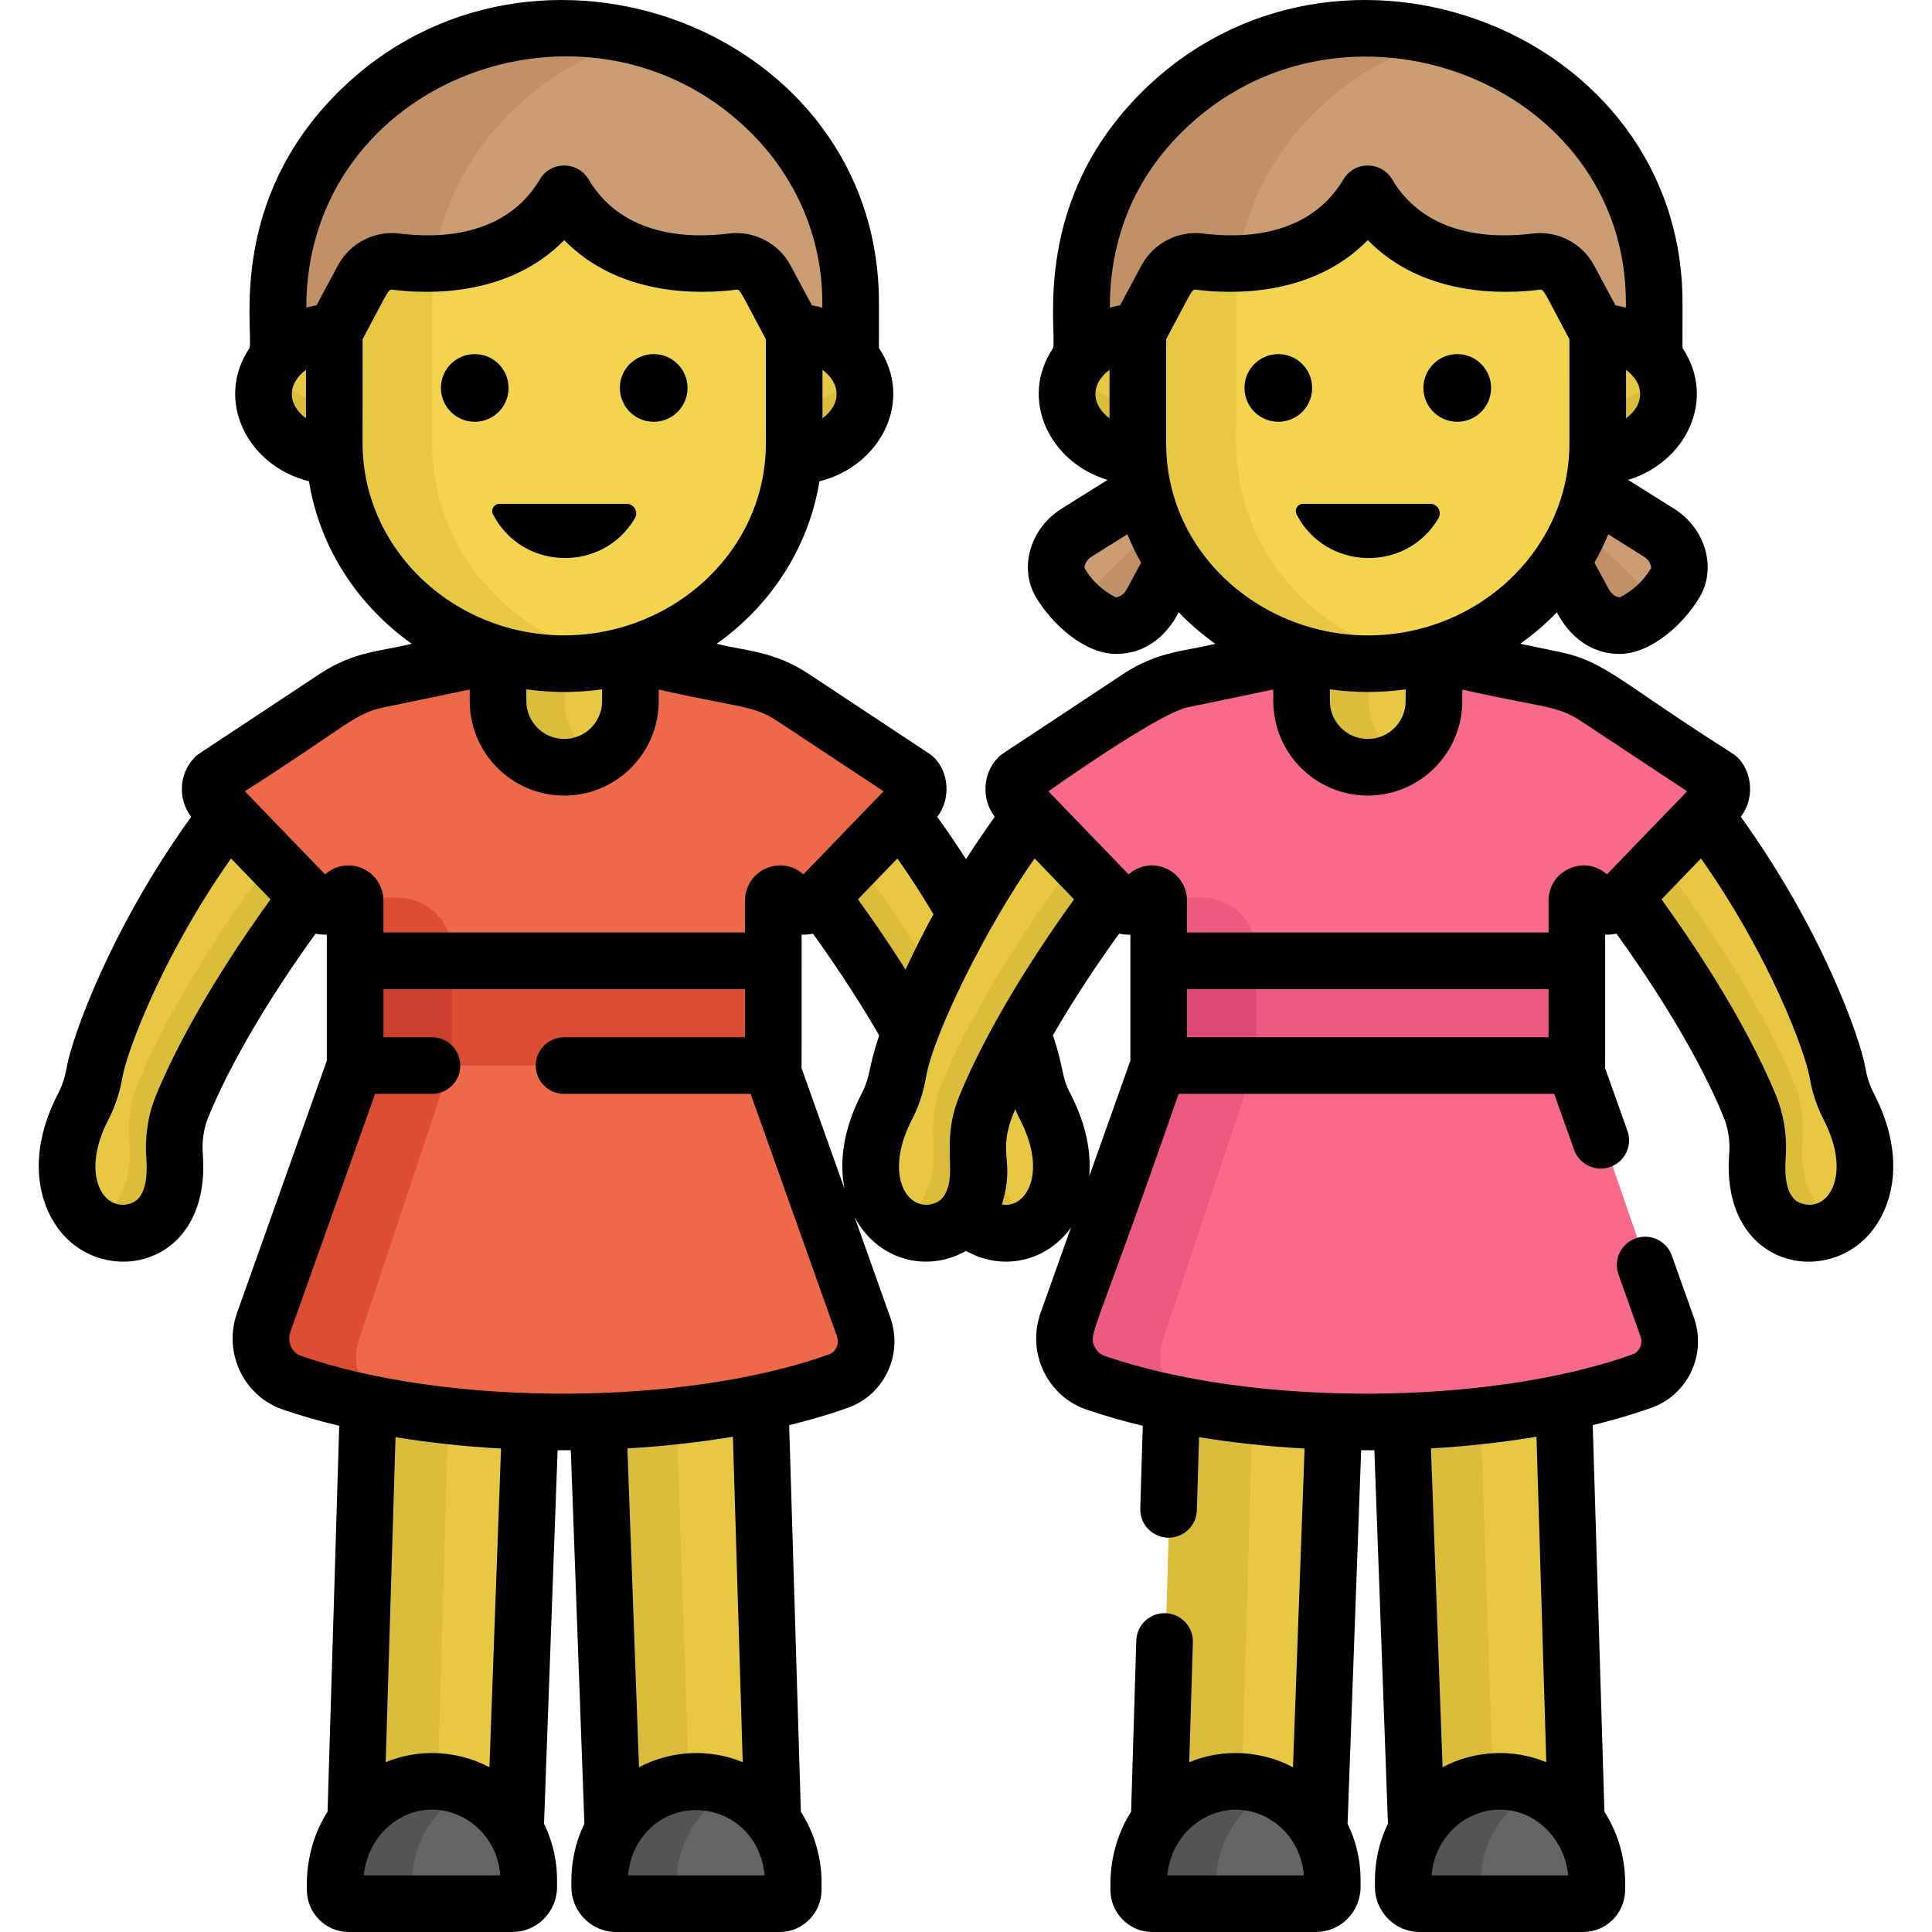 <?xml version="1.0" encoding="iso-8859-1"?>
<!-- Generator: Adobe Illustrator 19.0.0, SVG Export Plug-In . SVG Version: 6.00 Build 0)  -->
<svg version="1.1" id="Capa_1" xmlns="http://www.w3.org/2000/svg" xmlns:xlink="http://www.w3.org/1999/xlink" x="0px" y="0px"
	 viewBox="0 0 512 512" style="enable-background:new 0 0 512 512;" xml:space="preserve">
<path style="fill:#E8C842;" d="M22.006,293.252c1.483-2.854,2.456-5.953,3.006-9.137c1.325-7.674,13.388-39.188,36.361-69.202
	l21.055,21.822c-2.499,3.258-23.883,31.203-34.238,56.494c-1.706,4.166-2.342,8.691-1.999,13.195
	c0.474,6.212-0.213,15.829-8.22,19.22C24.231,331.463,10.556,315.291,22.006,293.252z"/>
<path style="fill:#DBBC3B;" d="M25.207,322.966c8.833-3.74,9.591-14.351,9.068-21.202c-0.379-4.97,0.323-9.961,2.205-14.558
	c10.277-25.1,30.392-52.558,36.335-60.435l9.613,9.963c-2.499,3.258-23.883,31.203-34.238,56.494
	c-1.705,4.166-2.342,8.691-1.999,13.195c0.474,6.212-0.213,15.829-8.22,19.22c-5.266,2.23-10.516,1.221-14.353-2.1
	C24.148,323.378,24.677,323.191,25.207,322.966z"/>
<path style="fill:#E8C842;" d="M276.901,293.252c-1.483-2.854-2.456-5.953-3.006-9.137c-1.325-7.674-13.388-39.188-36.361-69.202
	l-21.055,21.822c2.499,3.258,23.883,31.203,34.238,56.494c1.706,4.166,2.342,8.691,1.999,13.195
	c-0.474,6.212,0.213,15.829,8.22,19.22C274.676,331.463,288.351,315.291,276.901,293.252z"/>
<path style="fill:#DBBC3B;" d="M273.7,322.966c-8.833-3.74-9.591-14.351-9.068-21.202c0.379-4.97-0.323-9.961-2.205-14.558
	c-10.277-25.1-30.392-52.558-36.335-60.435l-9.613,9.963c2.499,3.258,23.883,31.203,34.238,56.494
	c1.705,4.166,2.342,8.691,1.999,13.195c-0.474,6.212,0.213,15.829,8.22,19.22c5.266,2.23,10.516,1.221,14.353-2.1
	C274.759,323.378,274.229,323.191,273.7,322.966z"/>
<path style="fill:#ED694A;" d="M242.225,206.007l-31.991-21.157c-8.435-5.579-13.742-4.63-41.286-10.934h-38.636
	c-27.651,6.33-32.856,5.359-41.286,10.934l-31.991,21.157c-1.682,1.725-1.679,4.522-0.006,6.257l25.399,26.323
	c1.333,1.381,3.196,1.887,4.918,1.524c2.278-0.48,3.156-2.092,3.801-2.662c1.11-1.19,3.072-0.388,3.072,1.264v43.698H205.04v-43.698
	c0-0.995,0.73-1.728,1.612-1.822c1.92-0.205,2.426,3.3,6.307,3.334c4.083,0.036,3.347-1.941,29.272-27.961
	C243.905,210.529,243.908,207.732,242.225,206.007z"/>
<path style="fill:#DB4E33;" d="M119.778,282.41h-25.56v-44.525h11.157c7.954,0,14.403,6.448,14.403,14.402V282.41z"/>
<path style="fill:#CC9D72;" d="M146.945,7.572c-40.689,1.359-73.173,33.406-73.173,72.675c0,7.061-0.007,18.37-0.016,23.917
	l151.771-0.245c0.002-9.656,0.004-22.667,0.004-23.672C225.533,38.904,189.676,6.07,146.945,7.572z"/>
<path style="fill:#C19067;" d="M114.066,80.247c0-33.47,23.605-61.678,55.768-70.125c-7.27-1.92-14.96-2.829-22.888-2.55
	c-40.689,1.359-73.173,33.406-73.173,72.675c0,7.061-0.007,18.37-0.016,23.917l40.293-0.065
	C114.059,98.53,114.066,87.282,114.066,80.247z"/>
<path style="fill:#E8C842;" d="M97.689,369.899L94.35,487.524c11.281-15.179,33.274-13.216,42.35,2.601h0.011l3.941-115.405
	C125.116,374.258,110.548,372.564,97.689,369.899z"/>
<path style="fill:#DBBC3B;" d="M118.846,373.205c-7.437-0.822-14.528-1.932-21.158-3.305l-3.339,117.625
	c5.534-7.446,13.645-10.757,21.545-10.341L118.846,373.205z"/>
<path style="fill:#E8C842;" d="M158.608,374.7l3.942,115.425h0.011c9.082-15.828,31.075-17.771,42.35-2.601l-3.344-117.776
	C188.73,372.457,174.163,374.198,158.608,374.7z"/>
<path style="fill:#DBBC3B;" d="M179.205,373.252c-6.617,0.719-13.496,1.218-20.596,1.447l3.942,115.425h0.011
	c4.51-7.862,12.207-12.293,20.194-12.908L179.205,373.252z"/>
<g>
	<path style="fill:#E8C842;" d="M229.335,104.476c0,9.08-9.189,16.439-18.922,16.439V88.038
		C220.146,88.038,229.335,95.397,229.335,104.476z"/>
	<path style="fill:#E8C842;" d="M69.924,104.476c0,9.08,9.238,16.439,19.023,16.439V88.038
		C79.162,88.038,69.924,95.397,69.924,104.476z"/>
</g>
<g>
	<path style="fill:#DBBC3B;" d="M210.413,107.001v13.913c9.733,0,18.922-7.359,18.922-16.439c0-2.49-0.71-4.842-1.914-6.957
		C224.236,103.116,217.477,107.001,210.413,107.001z"/>
	<path style="fill:#DBBC3B;" d="M71.849,97.519c-1.21,2.115-1.924,4.466-1.924,6.957c0,9.08,9.238,16.439,19.023,16.439v-13.913
		C81.846,107.001,75.051,103.116,71.849,97.519z"/>
</g>
<path style="fill:#E8C842;" d="M132.088,169.452v16.375c0,9.688,7.854,17.541,17.543,17.541s17.542-7.853,17.542-17.541v-16.375
	C155.761,172.736,143.507,172.739,132.088,169.452z"/>
<path style="fill:#DBBC3B;" d="M149.63,185.827v-13.91c-5.917,0-11.833-0.821-17.543-2.464v16.375
	c0,9.687,7.854,17.541,17.543,17.541c3.199,0,6.189-0.87,8.771-2.365C153.163,197.967,149.63,192.315,149.63,185.827z"/>
<path style="fill:#656566;" d="M113.858,472.082c-13.972,0.393-24.931,12.501-24.931,26.826v1.908c0,2.031,1.607,3.678,3.589,3.678
	h43.379c2.394,0,4.334-1.989,4.334-4.442v-1.691C140.229,483.597,128.353,471.674,113.858,472.082z"/>
<path style="fill:#545456;" d="M109.204,500.816v-1.908c0-10.911,6.361-20.529,15.565-24.671c-3.331-1.48-7.026-2.264-10.912-2.155
	c-13.972,0.393-24.931,12.501-24.931,26.826v1.908c0,2.031,1.607,3.678,3.589,3.678h20.277
	C110.811,504.495,109.204,502.849,109.204,500.816z"/>
<rect x="94.221" y="254.644" style="fill:#DB4E33;" width="110.822" height="27.771"/>
<rect x="94.221" y="254.644" style="fill:#CC402E;" width="25.56" height="27.77"/>
<path style="fill:#ED694A;" d="M205.041,282.41H94.219L70,350.432c-2.326,6.535,1.018,13.794,7.452,16.014
	c40.696,14.038,104.73,13.871,144.863-0.429c5.743-2.046,8.755-8.49,6.672-14.343L205.041,282.41z"/>
<path style="fill:#DB4E33;" d="M102.54,372.257c-6.434-2.372-9.778-10.134-7.451-17.121l24.219-72.726h-25.09L70,350.432
	c-2.326,6.535,1.018,13.794,7.452,16.014c8.578,2.959,18.201,5.28,28.41,6.977C104.742,373.043,103.629,372.658,102.54,372.257z"/>
<path style="fill:#F4D44E;" d="M210.54,88.011c0.02,0.017-4.43-8.277-7.557-14.102c-1.707-3.18-5.195-4.994-8.775-4.535
	c-10.573,1.352-33.003,1.57-44.578-17.968l0,0l0,0l0,0l0,0c-11.576,19.538-34.006,19.32-44.579,17.968
	c-3.58-0.458-7.068,1.355-8.775,4.535c-3.126,5.824-7.576,14.119-7.557,14.102c0.063-0.055-0.03-2.2-0.03,29.52
	c0,32.698,27.944,58.787,61.608,58.381c32.938-0.288,60.272-25.971,60.272-58.447C210.563,85.301,210.438,87.922,210.54,88.011z"/>
<g>
	<path style="fill:#E8C842;" d="M88.726,88c0,0.001-0.006,0.011-0.006,0.011C88.723,88.01,88.724,88.005,88.726,88z"/>
	<path style="fill:#E8C842;" d="M114.507,117.531c0-23.035,0.049-40.062,0.052-47.643c-3.652,0.074-6.933-0.185-9.507-0.514
		c-3.58-0.458-7.068,1.355-8.775,4.535c-3.046,5.676-7.338,13.674-7.537,14.064c0.016,0.173-0.05,2.951-0.05,29.557
		c0,32.698,27.944,58.787,61.608,58.381c4.194-0.037,8.297-0.49,12.264-1.312C135.274,168.971,114.507,145.714,114.507,117.531z"/>
	<path style="fill:#E8C842;" d="M88.726,88c0.001-0.002,0.01-0.019,0.014-0.026C88.737,87.948,88.733,87.981,88.726,88z"/>
</g>
<path style="fill:#656566;" d="M183.961,472.082c-13.972,0.393-24.931,12.501-24.931,26.826v1.908c0,2.031,1.607,3.678,3.589,3.678
	h43.378c2.394,0,4.334-1.989,4.334-4.442v-1.691C210.333,483.597,198.457,471.674,183.961,472.082z"/>
<path style="fill:#545456;" d="M179.308,500.816v-1.908c0-10.911,6.361-20.529,15.565-24.671c-3.331-1.48-7.026-2.264-10.912-2.155
	c-13.972,0.393-24.931,12.501-24.931,26.826v1.908c0,2.031,1.607,3.678,3.589,3.678h20.277
	C180.915,504.495,179.308,502.849,179.308,500.816z"/>
<path style="fill:#E8C842;" d="M235.1,293.252c1.483-2.854,2.456-5.953,3.006-9.137c1.325-7.674,13.388-39.188,36.361-69.202
	l21.055,21.822c-2.499,3.258-23.883,31.203-34.238,56.494c-1.706,4.166-2.342,8.691-1.999,13.195
	c0.474,6.212-0.213,15.829-8.22,19.22C237.325,331.463,223.649,315.291,235.1,293.252z"/>
<path style="fill:#DBBC3B;" d="M238.301,322.966c8.833-3.74,9.591-14.351,9.068-21.202c-0.379-4.97,0.323-9.961,2.205-14.558
	c10.277-25.1,30.392-52.558,36.335-60.435l9.613,9.963c-2.499,3.258-23.883,31.203-34.238,56.494
	c-1.705,4.166-2.342,8.691-1.999,13.195c0.474,6.212-0.213,15.829-8.22,19.22c-5.266,2.23-10.516,1.221-14.353-2.1
	C237.242,323.378,237.771,323.191,238.301,322.966z"/>
<path style="fill:#E8C842;" d="M489.995,293.252c-1.483-2.854-2.456-5.953-3.006-9.137c-1.325-7.674-13.388-39.188-36.361-69.202
	l-21.055,21.822c2.499,3.258,23.883,31.203,34.238,56.494c1.706,4.166,2.342,8.691,1.999,13.195
	c-0.474,6.212,0.213,15.829,8.22,19.22C487.77,331.463,501.445,315.291,489.995,293.252z"/>
<path style="fill:#DBBC3B;" d="M486.794,322.966c-8.833-3.74-9.591-14.351-9.068-21.202c0.379-4.97-0.323-9.961-2.205-14.558
	c-10.277-25.1-30.392-52.558-36.335-60.435l-9.613,9.963c2.499,3.258,23.883,31.203,34.238,56.494
	c1.705,4.166,2.342,8.691,1.999,13.195c-0.474,6.212,0.213,15.829,8.22,19.22c5.266,2.23,10.516,1.221,14.353-2.1
	C487.853,323.378,487.323,323.191,486.794,322.966z"/>
<path style="fill:#F96989;" d="M455.319,206.007l-31.991-21.157c-8.435-5.579-13.742-4.63-41.286-10.934h-38.636
	c-27.651,6.33-32.855,5.359-41.286,10.934l-31.991,21.157c-1.682,1.725-1.679,4.522-0.006,6.257l25.399,26.323
	c1.333,1.381,3.196,1.887,4.918,1.524c2.278-0.48,3.156-2.092,3.801-2.662c1.11-1.19,3.072-0.388,3.072,1.264v43.698h110.822
	v-43.698c0-0.995,0.73-1.728,1.612-1.822c1.92-0.205,2.426,3.3,6.307,3.334c4.083,0.036,3.347-1.941,29.272-27.961
	C456.999,210.529,457.001,207.732,455.319,206.007z"/>
<path style="fill:#ED5A81;" d="M332.872,282.41h-25.56v-44.525h11.157c7.954,0,14.403,6.448,14.403,14.402V282.41z"/>
<path style="fill:#CC9D72;" d="M421.046,130.098l17.711,11.1c4.764,2.985,6.735,9.028,4.298,13.175l0,0
	c-2.686,4.572-6.562,8.21-11.295,10.601c-4.294,2.169-10.2-0.18-12.878-5.123l-5.947-10.974
	C416.707,143.218,419.489,136.885,421.046,130.098z"/>
<path style="fill:#C19067;" d="M432.433,152.615c2.79,2.696,3.975,6.542,3.377,9.835c-1.269,0.946-2.615,1.799-4.051,2.524
	c-4.294,2.169-10.2-0.18-12.878-5.123l-5.947-10.974c2.088-3.132,3.86-6.477,5.302-9.984L432.433,152.615z"/>
<path style="fill:#CC9D72;" d="M304.048,130.098l-17.711,11.1c-4.764,2.985-6.735,9.028-4.298,13.175l0,0
	c2.686,4.572,6.562,8.21,11.295,10.601c4.294,2.169,10.2-0.18,12.878-5.123l5.947-10.974
	C308.388,143.218,305.605,136.885,304.048,130.098z"/>
<path style="fill:#C19067;" d="M292.661,152.615c-2.79,2.696-3.975,6.542-3.377,9.835c1.269,0.946,2.615,1.799,4.051,2.524
	c4.294,2.169,10.2-0.18,12.878-5.123l5.947-10.974c-2.088-3.132-3.86-6.477-5.302-9.984L292.661,152.615z"/>
<path style="fill:#CC9D72;" d="M360.039,7.572c-40.689,1.359-73.173,33.406-73.173,72.675c0,7.061-0.007,18.37-0.016,23.917
	l151.771-0.245c0.002-9.656,0.004-22.667,0.004-23.672C438.627,38.904,402.77,6.07,360.039,7.572z"/>
<path style="fill:#C19067;" d="M327.16,80.247c0-33.47,23.605-61.678,55.768-70.125c-7.27-1.92-14.96-2.829-22.888-2.55
	c-40.689,1.359-73.173,33.406-73.173,72.675c0,7.061-0.007,18.37-0.016,23.917l40.293-0.065
	C327.153,98.53,327.16,87.282,327.16,80.247z"/>
<path style="fill:#E8C842;" d="M310.783,369.899l-3.339,117.625c11.281-15.179,33.274-13.216,42.35,2.601h0.011l3.941-115.405
	C338.21,374.258,323.642,372.564,310.783,369.899z"/>
<path style="fill:#DBBC3B;" d="M331.94,373.205c-7.437-0.822-14.528-1.932-21.158-3.305l-3.339,117.625
	c5.534-7.446,13.645-10.757,21.545-10.341L331.94,373.205z"/>
<path style="fill:#E8C842;" d="M371.702,374.7l3.942,115.425h0.011c9.082-15.828,31.075-17.771,42.35-2.601l-3.344-117.776
	C401.823,372.457,387.257,374.198,371.702,374.7z"/>
<path style="fill:#DBBC3B;" d="M392.299,373.252c-6.617,0.719-13.496,1.218-20.596,1.447l3.942,115.425h0.011
	c4.51-7.862,12.207-12.293,20.193-12.908L392.299,373.252z"/>
<g>
	<path style="fill:#E8C842;" d="M442.429,104.476c0,9.08-9.189,16.439-18.922,16.439V88.038
		C433.24,88.038,442.429,95.397,442.429,104.476z"/>
	<path style="fill:#E8C842;" d="M283.018,104.476c0,9.08,9.238,16.439,19.023,16.439V88.038
		C292.256,88.038,283.018,95.397,283.018,104.476z"/>
</g>
<g>
	<path style="fill:#DBBC3B;" d="M423.507,107.001v13.913c9.733,0,18.922-7.359,18.922-16.439c0-2.49-0.71-4.842-1.914-6.957
		C437.328,103.116,430.571,107.001,423.507,107.001z"/>
	<path style="fill:#DBBC3B;" d="M284.942,97.519c-1.21,2.115-1.924,4.466-1.924,6.957c0,9.08,9.238,16.439,19.023,16.439v-13.913
		C294.94,107.001,288.145,103.116,284.942,97.519z"/>
</g>
<path style="fill:#E8C842;" d="M345.182,169.452v16.375c0,9.688,7.854,17.541,17.543,17.541c9.689,0,17.542-7.853,17.542-17.541
	v-16.375C368.855,172.736,356.601,172.739,345.182,169.452z"/>
<path style="fill:#DBBC3B;" d="M362.723,185.827v-13.91c-5.917,0-11.833-0.821-17.543-2.464v16.375
	c0,9.687,7.854,17.541,17.543,17.541c3.199,0,6.189-0.87,8.771-2.365C366.257,197.967,362.723,192.315,362.723,185.827z"/>
<path style="fill:#656566;" d="M326.952,472.082c-13.972,0.393-24.931,12.501-24.931,26.826v1.908c0,2.031,1.607,3.678,3.589,3.678
	h43.379c2.394,0,4.334-1.989,4.334-4.442v-1.691C353.323,483.597,341.447,471.674,326.952,472.082z"/>
<path style="fill:#545456;" d="M322.298,500.816v-1.908c0-10.911,6.361-20.529,15.565-24.671c-3.331-1.48-7.026-2.264-10.912-2.155
	c-13.972,0.393-24.931,12.501-24.931,26.826v1.908c0,2.031,1.607,3.678,3.589,3.678h20.277
	C323.905,504.495,322.298,502.849,322.298,500.816z"/>
<rect x="307.313" y="254.644" style="fill:#ED5A81;" width="110.822" height="27.771"/>
<rect x="307.313" y="254.644" style="fill:#DD4A78;" width="25.56" height="27.77"/>
<path style="fill:#F96989;" d="M418.135,282.41H307.313l-24.219,68.022c-2.327,6.535,1.018,13.794,7.452,16.014
	c40.696,14.038,104.73,13.871,144.863-0.429c5.742-2.046,8.755-8.49,6.672-14.343L418.135,282.41z"/>
<path style="fill:#ED5A81;" d="M315.634,372.257c-6.434-2.372-9.778-10.134-7.451-17.121l24.219-72.726h-25.089l-24.219,68.022
	c-2.326,6.535,1.018,13.794,7.452,16.014c8.578,2.959,18.201,5.28,28.41,6.977C317.836,373.043,316.722,372.658,315.634,372.257z"/>
<path style="fill:#F4D44E;" d="M423.634,88.011c0.02,0.017-4.43-8.277-7.557-14.102c-1.707-3.18-5.195-4.994-8.775-4.535
	c-10.573,1.352-33.003,1.57-44.578-17.968l0,0l0,0l0,0l0,0c-11.576,19.538-34.006,19.32-44.579,17.968
	c-3.58-0.458-7.068,1.355-8.775,4.535c-3.126,5.824-7.576,14.119-7.557,14.102c0.063-0.055-0.03-2.2-0.03,29.52
	c0,32.698,27.944,58.787,61.608,58.381c32.938-0.288,60.272-25.971,60.272-58.447C423.657,85.301,423.531,87.922,423.634,88.011z"/>
<g>
	<path style="fill:#E8C842;" d="M301.82,88c0,0.001-0.006,0.011-0.006,0.011C301.816,88.01,301.818,88.005,301.82,88z"/>
	<path style="fill:#E8C842;" d="M327.601,117.531c0-23.035,0.049-40.062,0.052-47.643c-3.652,0.074-6.933-0.185-9.507-0.514
		c-3.58-0.458-7.068,1.355-8.775,4.535c-3.046,5.676-7.338,13.674-7.537,14.064c0.016,0.173-0.05,2.951-0.05,29.557
		c0,32.698,27.944,58.787,61.608,58.381c4.194-0.037,8.297-0.49,12.264-1.312C348.367,168.971,327.601,145.714,327.601,117.531z"/>
	<path style="fill:#E8C842;" d="M301.82,88c0.001-0.002,0.01-0.019,0.014-0.026C301.831,87.948,301.827,87.981,301.82,88z"/>
</g>
<path style="fill:#656566;" d="M397.055,472.082c-13.971,0.393-24.931,12.501-24.931,26.826v1.908c0,2.031,1.607,3.678,3.589,3.678
	h43.378c2.394,0,4.334-1.989,4.334-4.442v-1.691C423.427,483.597,411.551,471.674,397.055,472.082z"/>
<path style="fill:#545456;" d="M392.402,500.816v-1.908c0-10.911,6.361-20.529,15.565-24.671c-3.331-1.48-7.026-2.264-10.912-2.155
	c-13.971,0.393-24.931,12.501-24.931,26.826v1.908c0,2.031,1.607,3.678,3.589,3.678h20.277
	C394.009,504.495,392.402,502.849,392.402,500.816z"/>
<path d="M130.661,136.339c7.806,15.018,29.126,15.414,37.59,1.009c0.995-1.693-0.22-3.827-2.184-3.827h-33.693
	C130.927,133.522,129.994,135.056,130.661,136.339z"/>
<circle cx="173.239" cy="102.808" r="8.968"/>
<circle cx="125.814" cy="102.808" r="8.968"/>
<path d="M496.581,289.774c-1.063-2.045-1.827-4.386-2.271-6.957c-1.318-7.634-11.512-36.611-32.989-66.36
	c4.28-5.545,2.635-13.592-2.11-16.736c-30.065-19.044-33.701-24.415-45.892-26.948l-10.442-2.17
	c3.507-2.486,6.761-5.286,9.717-8.356c0.123,0.131,4.906,11.049,16.588,11.049c8.337,0,17.045-7.904,21.285-15.122
	c4.517-7.689,1.476-18.155-6.781-23.331l-12.23-7.666c15.427-4.693,23.493-21.38,14.422-34.954l0.003-12.017
	c0-72.163-91.537-107.11-143.213-55.886c-29.099,28.846-22.676,62.289-23.56,67.858c-9.079,13.52-1.133,30.277,14.394,35
	l-12.231,7.666c-8.257,5.176-11.298,15.642-6.781,23.331c4.249,7.235,12.961,15.122,21.285,15.122
	c11.768,0,16.435-10.882,16.583-11.04c2.955,3.068,6.207,5.866,9.712,8.35c-7.746,1.986-15.14,1.877-24.334,7.957
	c-33.335,22.117-32.166,21.096-33.225,22.179c-4.17,4.277-4.464,11.073-0.878,15.717c-2.723,3.772-5.264,7.53-7.629,11.235
	c-2.456-3.844-5.009-7.591-7.637-11.232c4.303-5.57,2.612-13.612-2.108-16.739l-31.991-21.158
	c-9.271-6.134-16.907-6.054-24.344-7.96c14.289-10.128,24.392-25.464,27.228-43.051c16.214-4.045,25.137-21.316,15.772-35.33
	l0.003-12.017c0-72.516-91.706-106.942-143.212-55.886C60.613,53.165,67.037,86.608,66.153,92.177
	c-9.358,13.935-0.596,31.291,15.734,35.372c2.824,17.58,12.931,32.922,27.228,43.056c-7.746,1.986-15.14,1.877-24.334,7.957
	c-33.537,22.252-32.2,21.13-33.222,22.178c-4.172,4.276-4.466,11.072-0.88,15.717c-21.477,29.749-31.67,58.727-32.989,66.361
	c-0.443,2.568-1.208,4.91-2.271,6.957C6.59,306.77,10.447,320.4,17,327.49c12.539,13.563,38.955,7.376,36.741-21.653
	c-0.262-3.427,0.243-6.812,1.46-9.784c7.781-19.003,21.597-39.191,28.417-48.612c0.978,0.197,1.98,0.292,2.993,0.255v33.4
	l-23.784,66.809c-3.752,10.537,1.749,22.059,12.07,25.621c4.687,1.616,9.715,3.057,15,4.328l-3.09,102.265
	c-6.366,9.971-5.392,19.97-5.489,20.7c0,6.165,4.976,11.18,11.09,11.18h43.378c6.526,0,11.836-5.358,11.836-11.943
	c-0.097-0.987,0.69-8.287-3.451-16.75l3.599-98.969c0.465,0.002,2.797-0.002,3.5-0.006l3.601,98.976
	c-4.101,8.384-3.36,15.833-3.451,16.75c0,6.586,5.31,11.943,11.835,11.943h43.379c6.115,0,11.09-5.016,11.09-11.18
	c-0.128-0.962,0.998-10.542-5.49-20.702l-3.094-102.43c5.51-1.349,10.732-2.886,15.582-4.615
	c9.658-3.441,14.692-14.176,11.22-23.927l-9.452-26.549c6.151,11.458,19.185,14.776,29.513,8.909
	c9.406,5.345,21.151,3.096,27.821-6.205l-8.046,22.602c-3.756,10.547,1.758,22.063,12.07,25.622
	c4.685,1.616,9.714,3.057,14.999,4.328l-0.662,21.926c-0.124,4.141,3.131,7.6,7.272,7.724c4.157,0.125,7.599-3.131,7.724-7.271
	l0.585-19.369c8.148,1.345,17.752,2.451,27.963,3.023l-3.072,84.453c-8.258-4.366-18.436-5.086-27.492-1.344l0.959-31.759
	c0.125-4.141-3.131-7.599-7.272-7.725c-4.182-0.096-7.6,3.131-7.724,7.272l-1.37,45.333c-6.367,9.971-5.392,19.968-5.49,20.702
	c0,6.165,4.976,11.18,11.09,11.18h43.379c6.526,0,11.835-5.358,11.835-11.943c-0.096-0.973,0.682-8.302-3.45-16.749l3.599-98.971
	c0.465,0.002,2.797-0.002,3.5-0.006l3.6,98.978c-4.093,8.367-3.363,15.862-3.45,16.748c0,6.586,5.31,11.943,11.835,11.943h43.379
	c6.115,0,11.09-5.016,11.09-11.18c-0.128-0.962,0.998-10.542-5.49-20.702l-3.094-102.431c5.51-1.349,10.732-2.886,15.582-4.615
	c9.657-3.44,14.69-14.174,11.22-23.926l-5.844-16.413c-1.389-3.901-5.677-5.939-9.582-4.55c-3.902,1.389-5.94,5.68-4.55,9.582
	l5.843,16.412c0.687,1.928-0.285,4.108-2.122,4.765c-38.311,13.652-100.643,13.948-139.898,0.403
	c-1.536-0.53-2.303-1.725-2.622-2.39c-1.765-3.672-0.45-1.716,22.233-67.063h99.524l5.276,14.819c1.389,3.903,5.684,5.94,9.582,4.55
	c3.902-1.389,5.94-5.68,4.55-9.582l-5.932-16.661c0.049-0.587,0.032,2.146,0.032-35.325c0.936,0.039,1.965-0.039,2.995-0.249
	c6.82,9.421,20.631,29.601,28.413,48.608c1.218,2.974,1.723,6.358,1.461,9.785c-2.214,29.033,24.181,35.241,36.741,21.653
	C501.553,320.399,505.41,306.769,496.581,289.774z M309.365,496.995c1.313-13.898,15.683-21.703,27.067-14.934
	c5.166,3.067,8.668,8.624,9.097,14.934H309.365z M379.425,496.995c0.6-8.814,7.159-15.999,15.567-17.231
	c10.796-1.546,19.625,6.946,20.597,17.231H379.425z M409.786,466.994c-8.781-3.628-18.95-3.173-27.492,1.345l-3.073-84.493
	c8.876-0.506,18.84-1.564,27.959-3.099L409.786,466.994z M372.518,182.678v3.116c0,5.538-4.504,10.042-10.042,10.042
	c-5.537,0-10.041-4.504-10.041-10.042v-3.115C359.168,183.64,366.118,183.591,372.518,182.678z M309.039,117.426
	c0.001-2.826-0.003,10.218,0.009-27.544c7.021-13.125,6.752-13.255,7.9-13.111c9.447,1.207,30.824,1.895,45.53-13.132
	c14.704,15.028,36.081,14.342,45.53,13.132c1.158-0.142,0.901,0.041,7.9,13.113c0.006,0.801,0.002,0.674,0.008,27.608
	c0,23.939-17.449,43.667-39.953,49.247C342.766,175.005,309.039,151.306,309.039,117.426z M437.531,150.575
	c-1.944,3.31-4.783,5.975-8.189,7.696c-0.403,0.124-2.04-0.367-2.921-1.992l-3.88-7.161c1.388-2.437,2.609-4.95,3.66-7.529
	l9.516,5.965C437.284,148.536,437.672,150.198,437.531,150.575z M430.918,110.861v-12.85
	C435.918,101.728,435.919,107.145,430.918,110.861z M313.228,34.973c42.227-41.86,117.651-13.707,117.651,45.232v1.322
	c-0.904-0.253-1.826-0.46-2.765-0.622l-5.674-10.583c-3.158-5.89-9.722-9.28-16.336-8.432c-9.952,1.273-28.02,1.1-37.175-14.354
	c-2.898-4.895-10.003-4.9-12.906,0.001c-9.153,15.452-27.22,15.627-37.172,14.353c-6.607-0.848-13.178,2.541-16.336,8.43
	l-5.675,10.585c-0.923,0.159-1.831,0.362-2.72,0.61C294.123,62.648,301.023,47.073,313.228,34.973z M294.037,98.011v12.85
	C289.035,107.145,289.035,101.729,294.037,98.011z M298.533,156.278c-0.881,1.624-2.508,2.121-2.901,2.001
	c-3.425-1.73-6.264-4.394-8.198-7.686c-0.15-0.396,0.237-2.059,1.804-3.041l9.516-5.965c1.052,2.579,2.272,5.093,3.66,7.529
	L298.533,156.278z M314.688,187.46l22.745-4.728v3.062c0,13.809,11.234,25.044,25.043,25.044c13.809,0,25.044-11.234,25.044-25.044
	v-3.062c20.978,4.805,24.961,4.065,31.423,8.342l28.158,18.624l-21.248,22.023c-5.928-5.34-15.467-1.111-15.467,6.963v8.429h-95.821
	c-0.112-8.023,0.278-8.99-0.433-11.258c-2.015-6.402-10.012-8.654-15.033-4.133c-1.045-1.083-22.05-22.853-21.249-22.023
	C277.851,209.698,306.861,189.086,314.688,187.46z M237.822,227.498c3.337,4.749,6.53,9.689,9.549,14.778
	c-2.946,5.395-5.394,10.355-7.387,14.693c-4.875-7.729-9.465-14.282-12.62-18.63L237.822,227.498z M159.566,182.678v3.115
	c0,5.538-4.504,10.042-10.041,10.042c-5.538,0-10.042-4.504-10.042-10.042v-3.115c5.5,0.786,10.324,0.703,10.214,0.703
	c0.101,0,0.662-0.001,0.562-0.001C150.371,183.375,154.712,183.37,159.566,182.678z M217.965,110.861v-12.85
	C222.964,101.727,222.966,107.143,217.965,110.861z M198.2,34.373c12.72,12.28,19.725,28.557,19.725,45.831v1.322
	c-0.903-0.253-1.826-0.46-2.764-0.622l-5.674-10.585c-3.159-5.888-9.731-9.269-16.336-8.43c-9.954,1.273-28.02,1.1-37.173-14.353
	c-2.9-4.894-10.004-4.903-12.906-0.001c-9.155,15.455-27.221,15.626-37.174,14.354c-6.605-0.849-13.176,2.542-16.336,8.43
	l-5.675,10.586c-0.923,0.159-1.831,0.362-2.72,0.61C81.176,21.068,155.735-6.622,198.2,34.373z M81.083,98.011v12.85
	C76.082,107.145,76.082,101.729,81.083,98.011z M96.085,117.426c0.006-25.528,0.005-26.739,0.008-27.542
	c7.067-13.205,6.755-13.258,7.902-13.113c9.447,1.207,30.824,1.895,45.529-13.132c14.704,15.028,36.08,14.342,45.53,13.132
	c1.116-0.138,0.858-0.043,7.9,13.111c0.007,0.917,0.004,20.285,0.009,27.61c0,29.902-26.866,52.763-57.183,50.762
	C118.418,166.478,96.085,144.555,96.085,117.426z M101.734,187.46l22.745-4.728v3.062c0,13.809,11.234,25.044,25.044,25.044
	c13.809,0,25.043-11.234,25.043-25.044v-3.062c20.978,4.805,24.961,4.065,31.423,8.342l28.159,18.624L212.9,231.721
	c-5.015-4.515-13.013-2.283-15.038,4.145c-0.284,0.908-0.429,1.856-0.429,2.817v8.429h-95.821v-8.429
	c0-0.959-0.145-1.907-0.431-2.82c-1.107-3.531-4.202-6.067-7.894-6.461c-2.624-0.276-5.189,0.56-7.143,2.319l-21.248-22.024
	C92.373,192.108,93.908,189.086,101.734,187.46z M41.319,290.367c-2.097,5.124-2.973,10.866-2.535,16.608
	c0.281,3.687,0.179,10.116-3.666,11.744c-7.376,3.127-14.152-7.081-6.385-22.03c1.775-3.42,3.034-7.229,3.74-11.319
	c1.081-6.263,10.144-31.423,28.751-57.873l10.462,10.846C64.549,248.191,49.746,269.786,41.319,290.367z M96.412,496.995
	c1.125-11.904,12.399-20.436,23.871-16.427c6.722,2.364,11.767,8.707,12.293,16.427H96.412z M129.706,468.337
	c-8.975-4.746-19.151-4.79-27.492-1.343l2.602-86.132c8.421,1.39,17.928,2.461,27.962,3.023L129.706,468.337z M166.472,496.995
	c0.233-3.426,1.335-6.571,3.175-9.31c9.261-13.849,31.252-9.059,32.989,9.31H166.472z M196.833,466.994
	c-8.87-3.665-19.04-3.125-27.491,1.344l-3.074-84.493c9.476-0.541,19.521-1.679,27.96-3.099L196.833,466.994z M219.69,358.938
	c-38.629,13.765-100.977,13.832-139.898,0.403c-2.378-0.821-3.799-3.688-2.831-6.409l22.443-63.044h15.075
	c4.143,0,7.501-3.357,7.501-7.501c0-4.143-3.357-7.501-7.501-7.501h-12.865v-12.772h95.821v12.772h-47.951
	c-4.143,0-7.501,3.357-7.501,7.501c0,4.143,3.357,7.501,7.501,7.501h49.443l22.886,64.286
	C222.498,356.102,221.527,358.282,219.69,358.938z M228.373,289.774c-5.061,9.74-5.949,18.372-4.555,25.304l-11.413-32.059
	c0.05-0.594,0.019-5.344,0.032-35.328c0.936,0.039,1.967-0.039,2.998-0.249c4.237,5.85,11.063,15.708,17.56,26.961
	C229.969,283.357,230.764,285.168,228.373,289.774z M241.686,296.689c1.775-3.42,3.034-7.229,3.74-11.319
	c1.959-11.349,15.88-39.577,28.75-57.873l10.463,10.846c-10.971,15.141-23.281,34.719-30.366,52.024
	c-5.06,12.357-0.514,20.112-3.825,26.087c-0.525,0.978-1.352,1.833-2.377,2.268C240.695,321.847,233.919,311.639,241.686,296.689z
	 M265.513,319.202c3.775-12.419-1.714-13.07,3.526-25.249c0.39,0.937,0.816,1.849,1.277,2.736
	C277.694,310.895,271.9,320.396,265.513,319.202z M288.658,311.73c0.539-6.291-0.755-13.727-5.03-21.955
	c-2.481-4.778-1.549-6.343-4.602-15.416c6.473-11.2,13.337-21.109,17.545-26.92c0.981,0.198,1.983,0.293,2.992,0.254
	c0,12.938,0,12.997,0,33.4L288.658,311.73z M314.566,274.887v-12.772h95.821v12.772H314.566z M476.884,318.72
	c-3.845-1.628-3.947-8.058-3.666-11.744c0.438-5.742-0.438-11.484-2.536-16.609c-8.429-20.587-23.229-42.176-30.367-52.025
	l10.463-10.845c18.607,26.45,27.67,51.611,28.751,57.872c0.707,4.094,1.966,7.903,3.741,11.32v-0.001
	C491.04,311.649,484.268,321.853,476.884,318.72z"/>
<path d="M343.614,136.339c7.767,14.943,29.074,15.501,37.59,1.009c0.995-1.693-0.22-3.827-2.184-3.827h-33.693
	C343.881,133.522,342.947,135.056,343.614,136.339z"/>
<circle cx="386.192" cy="102.808" r="8.968"/>
<circle cx="338.767" cy="102.808" r="8.968"/>
<g>
</g>
<g>
</g>
<g>
</g>
<g>
</g>
<g>
</g>
<g>
</g>
<g>
</g>
<g>
</g>
<g>
</g>
<g>
</g>
<g>
</g>
<g>
</g>
<g>
</g>
<g>
</g>
<g>
</g>
</svg>
